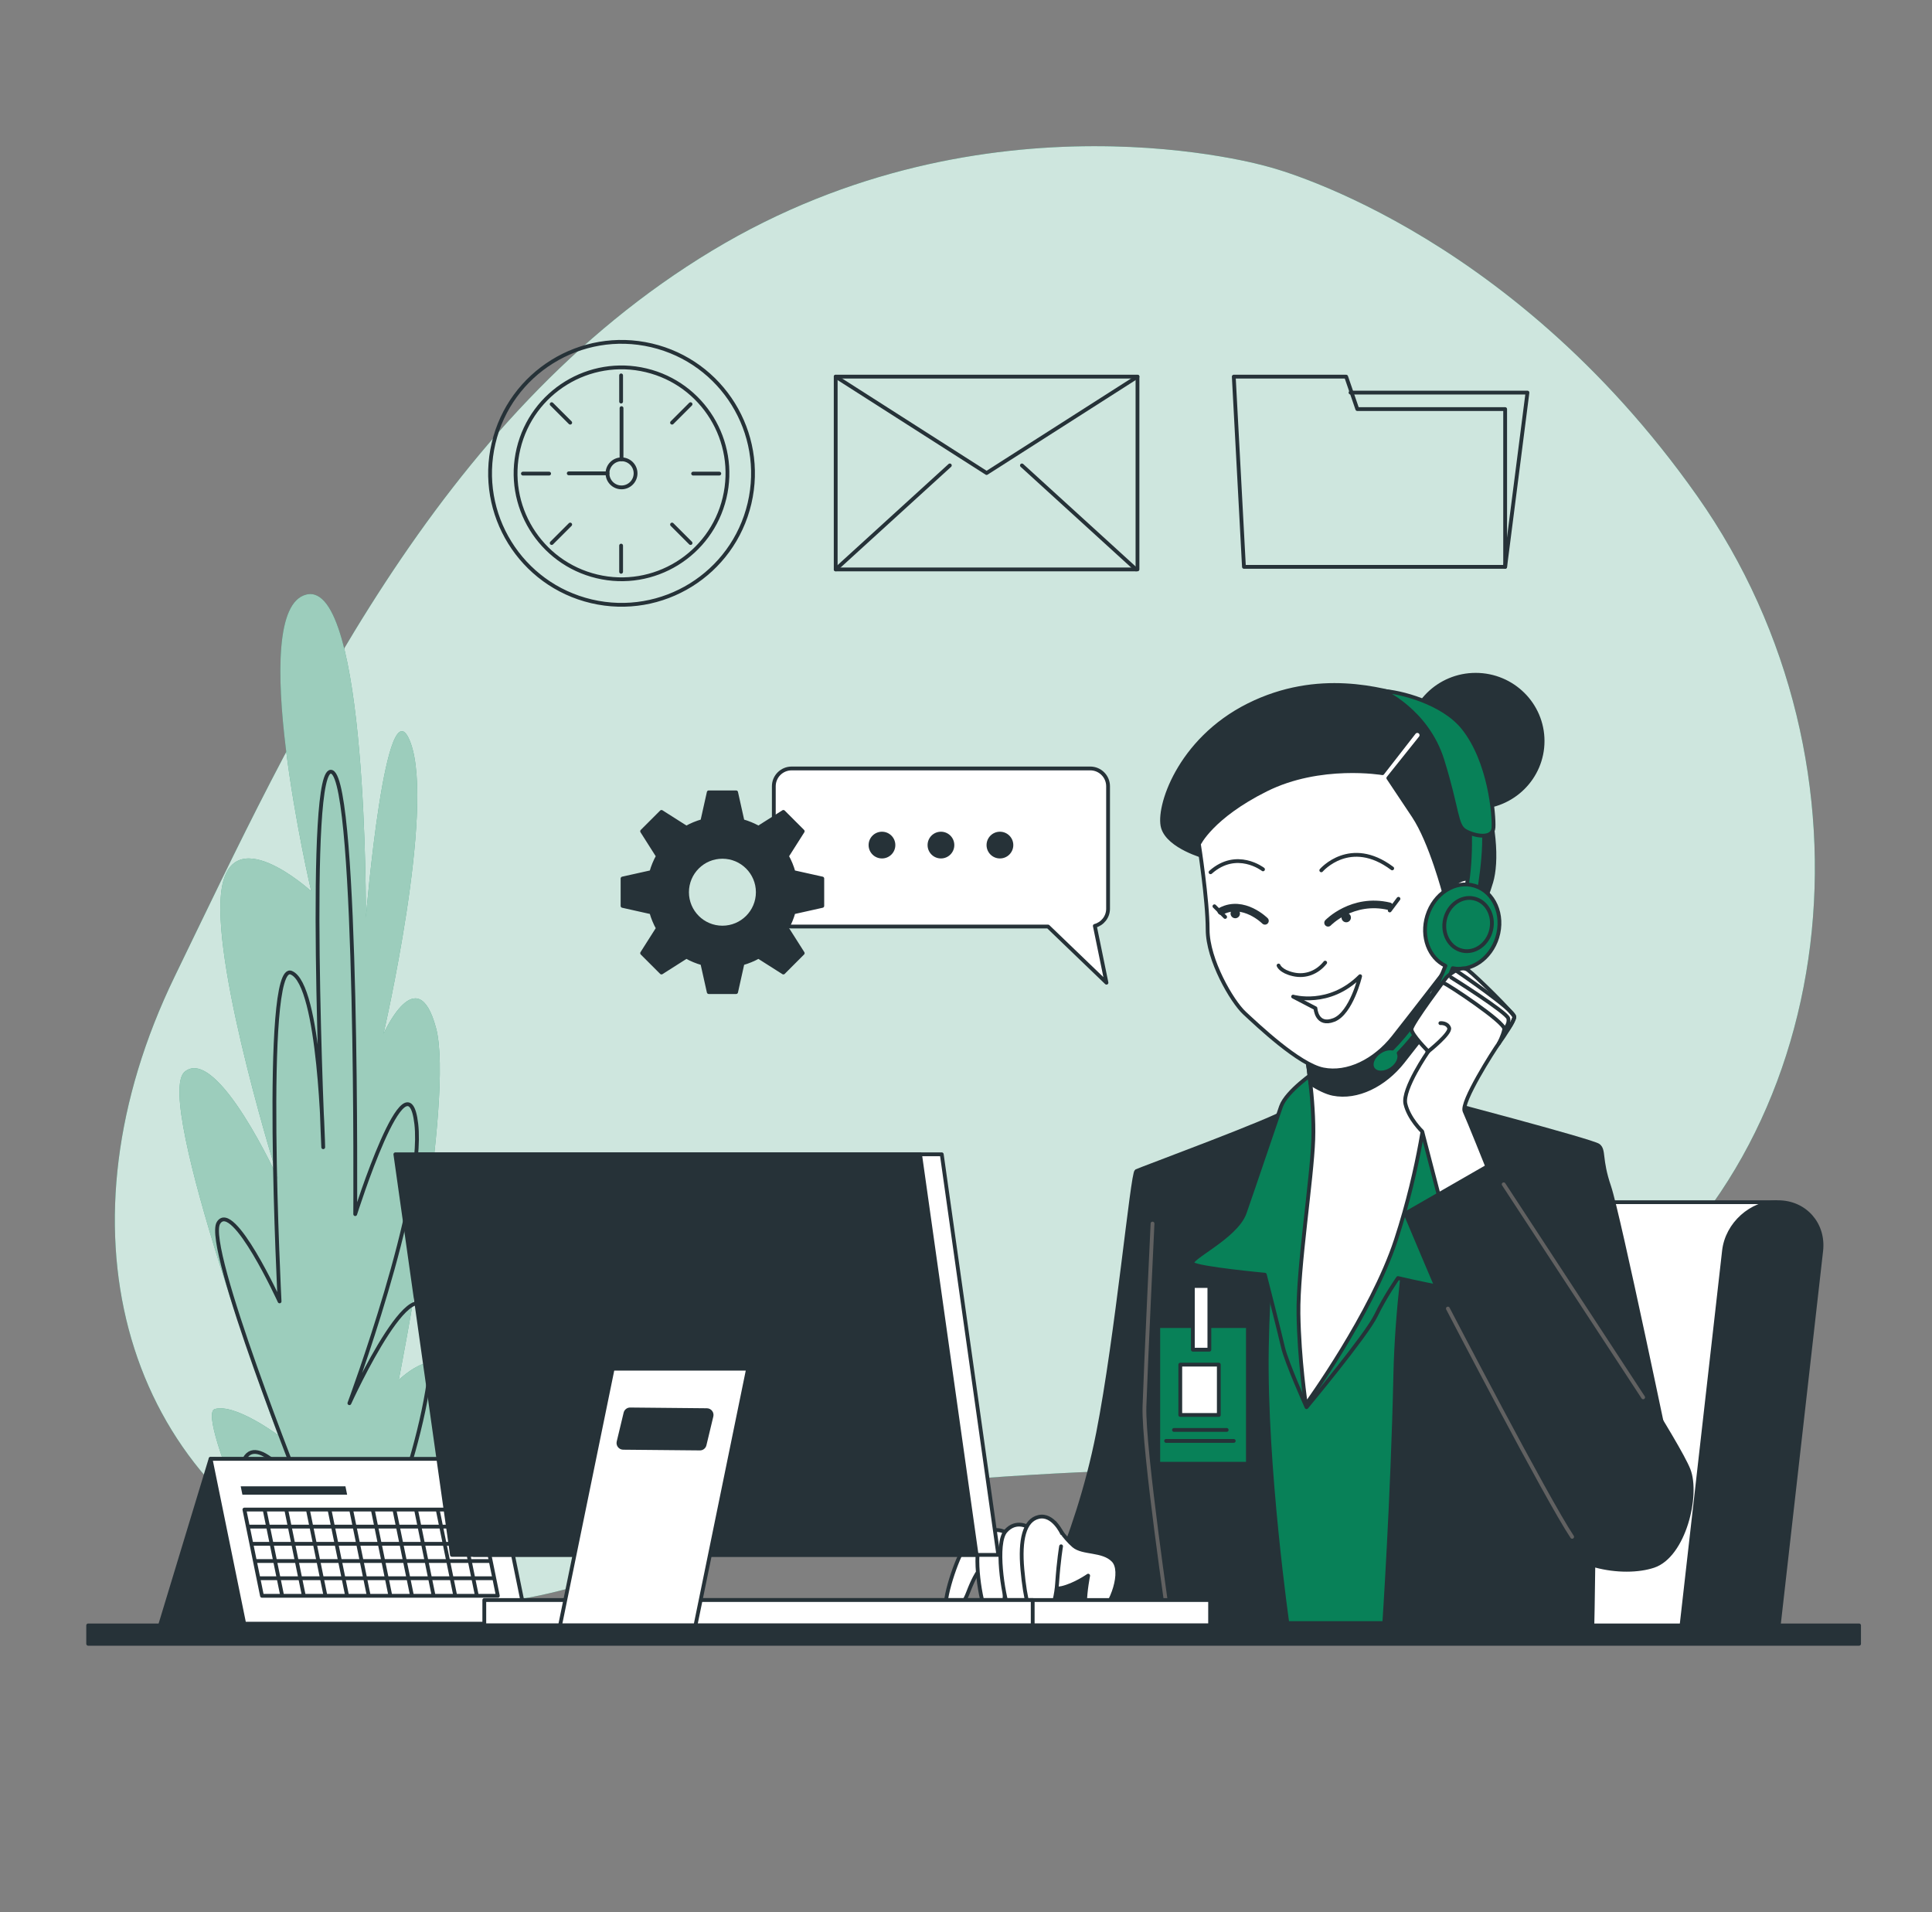 <svg width="97" height="96" viewBox="0 0 97 96" fill="none" xmlns="http://www.w3.org/2000/svg">
<rect x="0" y="0" width="97" height="96" fill="#808080" stroke="none"/>
<path d="M63.631 8.36C63.631 8.36 49.602 4.229 35.749 12.585C21.896 20.94 14.832 36.522 8.771 49.023C2.71 61.524 6.07 73.772 16.569 78.916C27.068 84.06 34.287 75.362 49.07 74.229C63.854 73.096 67.815 74.939 80.133 66.283C92.451 57.628 94.794 38.501 85.212 24.904C75.629 11.307 63.631 8.36 63.631 8.36Z" fill="#088158"/>
<path opacity="0.8" d="M63.631 8.36C63.631 8.36 49.602 4.229 35.749 12.585C21.896 20.94 14.832 36.522 8.771 49.023C2.71 61.524 6.07 73.772 16.569 78.916C27.068 84.06 34.287 75.362 49.07 74.229C63.854 73.096 67.815 74.939 80.133 66.283C92.451 57.628 94.794 38.501 85.212 24.904C75.629 11.307 63.631 8.36 63.631 8.36Z" fill="white"/>
<path d="M14.488 81.109C14.488 81.109 9.757 71.032 10.786 70.74C11.815 70.448 13.968 72.054 13.968 72.054C13.968 72.054 7.644 55.114 9.281 53.799C10.918 52.485 13.975 59.203 13.975 59.203C13.975 59.203 10.711 48.834 11.095 44.891C11.478 40.947 15.625 44.744 15.625 44.744C15.625 44.744 12.304 30.578 15.387 29.848C18.471 29.118 18.369 46.059 18.369 46.059C18.369 46.059 19.381 33.937 20.617 37.296C21.854 40.655 19.256 51.9 19.256 51.9C19.256 51.9 20.95 48.103 21.891 51.608C22.832 55.113 20.02 69.279 20.02 69.279C20.02 69.279 22.411 66.942 22.635 69.863C22.859 72.784 17.683 81.838 17.683 81.838L14.756 82.13L14.488 81.109Z" fill="#088158"/>
<path opacity="0.6" d="M14.488 81.109C14.488 81.109 9.757 71.032 10.786 70.74C11.815 70.448 13.968 72.054 13.968 72.054C13.968 72.054 7.644 55.114 9.281 53.799C10.918 52.485 13.975 59.203 13.975 59.203C13.975 59.203 10.711 48.834 11.095 44.891C11.478 40.947 15.625 44.744 15.625 44.744C15.625 44.744 12.304 30.578 15.387 29.848C18.471 29.118 18.369 46.059 18.369 46.059C18.369 46.059 19.381 33.937 20.617 37.296C21.854 40.655 19.256 51.9 19.256 51.9C19.256 51.9 20.95 48.103 21.891 51.608C22.832 55.113 20.02 69.279 20.02 69.279C20.02 69.279 22.411 66.942 22.635 69.863C22.859 72.784 17.683 81.838 17.683 81.838L14.756 82.13L14.488 81.109Z" fill="white"/>
<path d="M15.497 81.547C15.497 81.547 11.554 74.537 12.285 73.222C13.015 71.908 15.205 74.975 15.205 74.975C15.205 74.975 10.24 62.561 10.97 61.393C11.7 60.225 14.037 65.336 14.037 65.336C14.037 65.336 13.161 48.25 14.621 48.834C16.081 49.418 16.228 57.596 16.228 57.596C16.228 57.596 15.351 38.173 16.666 38.757C17.98 39.341 17.834 60.955 17.834 60.955C17.834 60.955 20.463 52.631 20.901 56.428C21.339 60.225 17.542 70.448 17.542 70.448C17.542 70.448 21.193 62.416 21.631 66.65C22.069 70.886 18.71 78.772 18.71 78.772C18.71 78.772 20.025 75.559 20.025 77.311C20.025 79.064 19.002 81.254 19.002 81.254" stroke="#263238" stroke-width="0.191" stroke-miterlimit="10" stroke-linecap="round" stroke-linejoin="round"/>
<path d="M10.572 73.241L8.057 81.53H14.87L17.462 73.286L10.572 73.241Z" fill="#263238" stroke="#263238" stroke-width="0.191" stroke-miterlimit="10" stroke-linecap="round" stroke-linejoin="round"/>
<path d="M26.459 81.517H12.262L10.572 73.241H24.77L26.459 81.517Z" fill="white" stroke="#263238" stroke-width="0.191" stroke-miterlimit="10" stroke-linecap="round" stroke-linejoin="round"/>
<path d="M24.995 80.117H13.153L12.27 75.787H24.112L24.995 80.117Z" stroke="#263238" stroke-width="0.191" stroke-miterlimit="10" stroke-linecap="round" stroke-linejoin="round"/>
<path d="M13.288 75.803L14.164 80.098" stroke="#263238" stroke-width="0.191" stroke-miterlimit="10" stroke-linecap="round" stroke-linejoin="round"/>
<path d="M14.374 75.803L15.25 80.098" stroke="#263238" stroke-width="0.191" stroke-miterlimit="10" stroke-linecap="round" stroke-linejoin="round"/>
<path d="M15.46 75.803L16.337 80.098" stroke="#263238" stroke-width="0.191" stroke-miterlimit="10" stroke-linecap="round" stroke-linejoin="round"/>
<path d="M16.546 75.803L17.423 80.098" stroke="#263238" stroke-width="0.191" stroke-miterlimit="10" stroke-linecap="round" stroke-linejoin="round"/>
<path d="M17.632 75.803L18.509 80.098" stroke="#263238" stroke-width="0.191" stroke-miterlimit="10" stroke-linecap="round" stroke-linejoin="round"/>
<path d="M18.718 75.803L19.595 80.098" stroke="#263238" stroke-width="0.191" stroke-miterlimit="10" stroke-linecap="round" stroke-linejoin="round"/>
<path d="M19.804 75.803L20.681 80.098" stroke="#263238" stroke-width="0.191" stroke-miterlimit="10" stroke-linecap="round" stroke-linejoin="round"/>
<path d="M20.89 75.803L21.767 80.098" stroke="#263238" stroke-width="0.191" stroke-miterlimit="10" stroke-linecap="round" stroke-linejoin="round"/>
<path d="M21.977 75.803L22.853 80.098" stroke="#263238" stroke-width="0.191" stroke-miterlimit="10" stroke-linecap="round" stroke-linejoin="round"/>
<path d="M23.063 75.803L23.939 80.098" stroke="#263238" stroke-width="0.191" stroke-miterlimit="10" stroke-linecap="round" stroke-linejoin="round"/>
<path d="M12.472 76.643H24.246" stroke="#263238" stroke-width="0.191" stroke-miterlimit="10" stroke-linecap="round" stroke-linejoin="round"/>
<path d="M12.648 77.507H24.422" stroke="#263238" stroke-width="0.191" stroke-miterlimit="10" stroke-linecap="round" stroke-linejoin="round"/>
<path d="M12.824 78.371H24.599" stroke="#263238" stroke-width="0.191" stroke-miterlimit="10" stroke-linecap="round" stroke-linejoin="round"/>
<path d="M13.001 79.235H24.775" stroke="#263238" stroke-width="0.191" stroke-miterlimit="10" stroke-linecap="round" stroke-linejoin="round"/>
<path d="M17.428 75.038H12.17L12.085 74.619H17.343L17.428 75.038Z" fill="#263238"/>
<path d="M89.183 60.356H72.058C70.436 60.356 68.972 61.671 68.789 63.293L66.684 81.864H86.746L89.183 60.356Z" fill="white" stroke="#263238" stroke-width="0.191" stroke-miterlimit="10" stroke-linecap="round" stroke-linejoin="round"/>
<path d="M89.273 60.356C87.926 60.356 86.709 61.448 86.557 62.796L84.396 81.863H89.276L91.437 62.796C91.589 61.449 90.621 60.356 89.273 60.356Z" fill="#263238" stroke="#263238" stroke-width="0.191" stroke-miterlimit="10" stroke-linecap="round" stroke-linejoin="round"/>
<path d="M66.51 54.777C66.51 54.777 65.058 55.892 62.627 56.905C60.196 57.917 59.216 58.221 59.216 58.221L59.892 81.485H77.551C77.551 81.485 75.288 66.899 75.288 62.003C75.288 57.107 75.491 56.162 75.491 56.162L69.684 54.676L66.51 54.777Z" fill="#088158" stroke="#263238" stroke-width="0.191" stroke-miterlimit="10" stroke-linecap="round" stroke-linejoin="round"/>
<path d="M64.585 55.757C64.585 55.757 63.707 61.699 63.605 67.676C63.504 73.652 64.652 81.62 64.652 81.62H58.71H51.72C51.72 81.62 54.012 77.626 55.133 71.935C56.085 67.097 56.852 58.897 57.055 58.795C57.258 58.694 64.112 56.162 64.585 55.757Z" fill="#263238" stroke="#263238" stroke-width="0.191" stroke-miterlimit="10" stroke-linecap="round" stroke-linejoin="round"/>
<path d="M58.71 81.62C58.71 81.62 57.393 72.707 57.46 70.613C57.528 68.52 57.865 61.429 57.865 61.429" stroke="#616161" stroke-width="0.191" stroke-miterlimit="10" stroke-linecap="round" stroke-linejoin="round"/>
<path d="M71.844 55.149C71.844 55.149 70.19 62.746 70.055 68.992C69.92 75.239 69.49 81.654 69.49 81.654H79.948C79.948 81.654 80.083 75.948 79.948 73.989C79.813 72.031 79.813 72.436 79.813 72.436L83.865 73.483C83.865 73.483 81.265 60.956 80.792 59.572C80.319 58.187 80.556 57.748 80.252 57.512C79.948 57.276 71.844 55.149 71.844 55.149Z" fill="#263238" stroke="#263238" stroke-width="0.191" stroke-miterlimit="10" stroke-linecap="round" stroke-linejoin="round"/>
<path d="M52.956 76.456C52.956 76.456 53.44 77.206 53.904 77.603C54.367 78 55.363 77.792 55.891 78.336C56.42 78.881 55.842 80.536 55.173 81.114C54.032 82.101 54.634 79.105 54.634 79.105C54.634 79.105 53.961 79.576 53.312 79.725C52.664 79.875 50.992 79.366 50.433 79.342C49.874 79.318 49.102 79.211 48.798 78.589C48.495 77.966 50.349 77.216 51.171 76.918C51.992 76.619 52.956 76.456 52.956 76.456Z" fill="white" stroke="#263238" stroke-width="0.191" stroke-miterlimit="10" stroke-linecap="round" stroke-linejoin="round"/>
<path d="M49.418 77.334C49.418 77.334 48.833 77.156 48.442 77.658C48.052 78.16 47.288 80.431 47.52 80.867C47.753 81.303 48.323 80.691 48.597 79.971C48.871 79.25 49.063 78.98 49.063 78.98C49.063 78.98 49.365 79.127 49.576 78.734C49.787 78.342 50.004 77.75 49.418 77.334Z" fill="white" stroke="#263238" stroke-width="0.191" stroke-miterlimit="10" stroke-linecap="round" stroke-linejoin="round"/>
<path d="M50.501 76.939C50.501 76.939 49.881 76.558 49.345 77.135C48.808 77.712 49.177 80.117 49.46 80.854C49.744 81.591 50.283 81.499 50.364 81.037C50.444 80.575 50.536 78.316 50.565 77.788C50.594 77.259 50.501 76.939 50.501 76.939Z" fill="white" stroke="#263238" stroke-width="0.191" stroke-miterlimit="10" stroke-linecap="round" stroke-linejoin="round"/>
<path d="M51.646 76.678C51.646 76.678 51.021 76.269 50.49 76.874C49.958 77.48 50.351 80.03 50.643 80.813C50.934 81.596 51.474 81.504 51.549 81.016C51.625 80.527 51.695 78.137 51.719 77.578C51.743 77.019 51.646 76.678 51.646 76.678Z" fill="white" stroke="#263238" stroke-width="0.191" stroke-miterlimit="10" stroke-linecap="round" stroke-linejoin="round"/>
<path d="M53.324 76.988C53.324 76.988 52.877 75.994 52.152 76.156C51.426 76.319 51.198 77.309 51.331 78.793C51.464 80.277 51.743 81.458 52.148 81.508C52.553 81.559 52.994 80.651 53.074 79.488C53.154 78.325 53.274 77.631 53.274 77.631" fill="white"/>
<path d="M53.324 76.988C53.324 76.988 52.877 75.994 52.152 76.156C51.426 76.319 51.198 77.309 51.331 78.793C51.464 80.277 51.743 81.458 52.148 81.508C52.553 81.559 52.994 80.651 53.074 79.488C53.154 78.325 53.274 77.631 53.274 77.631" stroke="#263238" stroke-width="0.191" stroke-miterlimit="10" stroke-linecap="round" stroke-linejoin="round"/>
<path d="M62.654 66.576H58.153V73.486H62.654V66.576Z" fill="#088158" stroke="#263238" stroke-width="0.191" stroke-miterlimit="10" stroke-linecap="round" stroke-linejoin="round"/>
<path d="M60.719 64.563H59.89V67.761H60.719V64.563Z" fill="white" stroke="#263238" stroke-width="0.191" stroke-miterlimit="10" stroke-linecap="round" stroke-linejoin="round"/>
<path d="M61.193 68.511H59.258V71.038H61.193V68.511Z" fill="white" stroke="#263238" stroke-width="0.191" stroke-miterlimit="10" stroke-linecap="round" stroke-linejoin="round"/>
<path d="M58.942 71.789H61.588" stroke="#263238" stroke-width="0.191" stroke-miterlimit="10" stroke-linecap="round" stroke-linejoin="round"/>
<path d="M58.547 72.341H61.943" stroke="#263238" stroke-width="0.191" stroke-miterlimit="10" stroke-linecap="round" stroke-linejoin="round"/>
<path d="M66.037 53.798C66.037 53.798 64.585 54.778 64.315 55.554C64.044 56.331 62.93 59.639 62.491 60.889C62.052 62.138 59.554 63.219 59.891 63.455C60.229 63.691 63.504 63.995 63.504 63.995C63.504 63.995 64.247 66.899 64.416 67.642C64.585 68.384 65.597 70.647 65.597 70.647C65.597 70.647 68.603 67.034 69.075 66.055C69.548 65.075 70.189 64.164 70.189 64.164C70.189 64.164 71.473 64.468 72.283 64.603C73.093 64.738 75.322 64.94 75.221 64.569C75.119 64.197 74.005 62.577 73.566 60.99C73.127 59.403 73.397 55.925 72.857 54.575C72.317 53.224 71.135 53.021 70.73 52.92C70.325 52.819 66.644 53.224 66.037 53.798Z" fill="#088158" stroke="#263238" stroke-width="0.191" stroke-miterlimit="10" stroke-linecap="round" stroke-linejoin="round"/>
<path d="M65.564 52.752C65.564 52.752 66.003 55.217 65.935 57.209C65.868 59.201 65.159 63.658 65.192 65.954C65.226 68.25 65.564 70.512 65.564 70.512C65.564 70.512 68.873 65.954 70.088 62.24C71.304 58.525 71.641 55.352 71.641 55.115C71.641 54.879 71.709 49.375 71.709 49.375C71.709 49.375 68.198 53.056 65.564 52.752Z" fill="white" stroke="#263238" stroke-width="0.191" stroke-miterlimit="10" stroke-linecap="round" stroke-linejoin="round"/>
<path d="M71.681 51.711C71.695 50.475 71.709 49.376 71.709 49.376C71.709 49.376 68.198 53.056 65.564 52.752C65.564 52.752 65.687 53.446 65.793 54.395C66.203 54.653 66.595 54.848 66.923 54.914C68.142 55.158 69.508 54.475 70.434 53.304C70.776 52.873 71.235 52.284 71.681 51.711Z" fill="#263238" stroke="#263238" stroke-width="0.191" stroke-miterlimit="10" stroke-linecap="round" stroke-linejoin="round"/>
<path d="M74.09 40.529C75.945 40.529 77.449 39.04 77.449 37.203C77.449 35.366 75.945 33.877 74.09 33.877C72.234 33.877 70.73 35.366 70.73 37.203C70.73 39.04 72.234 40.529 74.09 40.529Z" fill="#263238" stroke="#263238" stroke-width="0.191" stroke-miterlimit="10" stroke-linecap="round" stroke-linejoin="round"/>
<path d="M60.486 43.012C60.486 43.012 58.681 42.524 58.389 41.549C58.096 40.574 59.169 37.16 62.68 35.404C66.192 33.649 69.41 34.624 70.824 35.014C72.238 35.404 73.263 36.136 74.189 38.72C75.116 41.305 75.164 43.304 74.872 44.28C74.579 45.255 74.238 45.986 74.238 45.986C74.238 45.986 72.433 46.181 71.946 45.45C71.458 44.719 71.653 41.061 69.556 40.184C67.459 39.306 63.461 39.793 62.485 40.671C61.51 41.549 60.486 43.012 60.486 43.012Z" fill="#263238" stroke="#263238" stroke-width="0.191" stroke-miterlimit="10" stroke-linecap="round" stroke-linejoin="round"/>
<path d="M60.193 42.378C60.193 42.378 60.632 45.158 60.632 46.669C60.632 48.181 61.851 50.278 62.485 50.863C63.119 51.449 65.216 53.448 66.435 53.692C67.654 53.935 69.02 53.253 69.947 52.082C70.873 50.912 72.677 48.571 72.677 48.571C72.677 48.571 74.043 48.766 74.531 47.352C75.018 45.938 74.774 44.329 73.945 44.133C73.116 43.938 72.531 44.914 72.531 44.914C72.531 44.914 71.849 42.281 70.971 40.964C70.093 39.647 69.703 39.062 69.703 39.062L71.321 37.039C71.396 36.946 71.377 36.809 71.28 36.74C71.189 36.675 71.063 36.693 70.995 36.781L69.41 38.818C69.41 38.818 66.289 38.282 63.559 39.647C60.827 41.013 60.193 42.378 60.193 42.378Z" fill="white" stroke="#263238" stroke-width="0.191" stroke-miterlimit="10" stroke-linecap="round" stroke-linejoin="round"/>
<path d="M70.213 45.124L69.774 45.709" stroke="#263238" stroke-width="0.191" stroke-miterlimit="10" stroke-linecap="round" stroke-linejoin="round"/>
<path d="M64.192 48.474C64.192 48.474 64.29 48.766 64.924 48.913C65.558 49.059 66.143 48.815 66.533 48.328" stroke="#263238" stroke-width="0.191" stroke-miterlimit="10" stroke-linecap="round" stroke-linejoin="round"/>
<path d="M64.923 50.034C64.923 50.034 66.728 50.571 68.288 49.01C68.288 49.01 67.849 50.863 66.972 51.205C66.094 51.546 66.045 50.619 66.045 50.619L64.923 50.034Z" stroke="#263238" stroke-width="0.191" stroke-miterlimit="10" stroke-linecap="round" stroke-linejoin="round"/>
<path d="M66.679 46.328C66.679 46.328 67.898 45.06 69.751 45.499" stroke="#263238" stroke-width="0.382" stroke-miterlimit="10" stroke-linecap="round" stroke-linejoin="round"/>
<path d="M63.509 46.23C63.509 46.23 62.436 45.158 61.315 45.743" stroke="#263238" stroke-width="0.382" stroke-miterlimit="10" stroke-linecap="round" stroke-linejoin="round"/>
<path d="M60.973 45.499L61.51 46.035" stroke="#263238" stroke-width="0.191" stroke-miterlimit="10" stroke-linecap="round" stroke-linejoin="round"/>
<path d="M66.338 43.695C66.338 43.695 67.783 42.01 69.898 43.597" stroke="#263238" stroke-width="0.191" stroke-miterlimit="10" stroke-linecap="round" stroke-linejoin="round"/>
<path d="M63.412 43.646C63.412 43.646 62.095 42.622 60.778 43.792" stroke="#263238" stroke-width="0.191" stroke-miterlimit="10" stroke-linecap="round" stroke-linejoin="round"/>
<path d="M67.826 46.066C67.826 46.197 67.721 46.303 67.59 46.303C67.46 46.303 67.354 46.197 67.354 46.066C67.354 45.936 67.46 45.83 67.59 45.83C67.721 45.83 67.826 45.936 67.826 46.066Z" fill="#263238"/>
<path d="M62.255 45.864C62.255 45.994 62.15 46.1 62.019 46.1C61.889 46.1 61.783 45.994 61.783 45.864C61.783 45.733 61.889 45.627 62.019 45.627C62.15 45.627 62.255 45.733 62.255 45.864Z" fill="#263238"/>
<path d="M73.775 41.107C73.775 41.107 73.944 43.302 73.538 44.956L74.18 45.159C74.18 45.159 74.687 42.626 74.45 41.208L73.775 41.107Z" fill="#088158" stroke="#263238" stroke-width="0.191" stroke-miterlimit="10" stroke-linecap="round" stroke-linejoin="round"/>
<path d="M69.413 34.688C69.413 34.688 71.642 35.667 72.418 38.165C73.195 40.664 73.094 41.441 73.566 41.711C74.039 41.981 74.951 42.15 74.984 41.542C75.018 40.934 74.806 38.224 73.465 36.545C72.442 35.264 70.257 34.721 69.413 34.688Z" fill="#088158" stroke="#263238" stroke-width="0.191" stroke-miterlimit="10" stroke-linecap="round" stroke-linejoin="round"/>
<path d="M74.042 44.472C73.071 44.174 72.002 44.851 71.655 45.983C71.335 47.028 71.743 48.094 72.571 48.487C72.25 49.314 71.445 51.068 69.907 52.645C69.719 52.612 69.485 52.665 69.274 52.807C68.925 53.041 68.773 53.424 68.934 53.664C69.095 53.904 69.508 53.91 69.857 53.676C70.181 53.458 70.332 53.111 70.222 52.871C71.804 51.235 72.614 49.454 72.936 48.608C73.866 48.798 74.845 48.135 75.174 47.061C75.521 45.929 75.014 44.77 74.042 44.472Z" fill="#088158" stroke="#263238" stroke-width="0.191" stroke-miterlimit="10" stroke-linecap="round" stroke-linejoin="round"/>
<path d="M74.868 46.68C74.704 47.403 74.052 47.872 73.412 47.727C72.772 47.582 72.386 46.878 72.55 46.154C72.715 45.431 73.366 44.962 74.006 45.108C74.646 45.252 75.031 45.956 74.868 46.68Z" fill="#088158" stroke="#263238" stroke-width="0.191" stroke-miterlimit="10" stroke-linecap="round" stroke-linejoin="round"/>
<path d="M74.681 58.593C74.681 58.593 73.735 56.229 73.533 55.79C73.33 55.352 74.984 52.752 75.255 52.38C75.525 52.009 76.031 51.232 76.031 51.063C76.031 50.895 74.107 49.004 73.702 48.7C73.296 48.396 72.621 49.071 72.621 49.071C72.621 49.071 70.865 51.401 70.865 51.671C70.865 51.941 71.709 52.786 71.709 52.786C71.709 52.786 70.392 54.676 70.561 55.419C70.73 56.162 71.405 56.804 71.405 56.804L72.351 60.45L74.681 58.593Z" fill="white" stroke="#263238" stroke-width="0.191" stroke-miterlimit="10" stroke-linecap="round" stroke-linejoin="round"/>
<path d="M71.71 52.785C71.71 52.785 72.857 51.874 72.756 51.604C72.655 51.334 72.317 51.367 72.317 51.367" stroke="#263238" stroke-width="0.191" stroke-miterlimit="10" stroke-linecap="round" stroke-linejoin="round"/>
<path d="M72.52 49.375C72.621 49.375 75.592 51.333 75.525 51.671C75.457 52.009 75.255 52.38 75.255 52.38" stroke="#263238" stroke-width="0.191" stroke-miterlimit="10" stroke-linecap="round" stroke-linejoin="round"/>
<path d="M72.857 49.071C72.857 49.071 75.66 50.827 75.727 51.131C75.795 51.435 75.525 51.671 75.525 51.671" stroke="#263238" stroke-width="0.191" stroke-miterlimit="10" stroke-linecap="round" stroke-linejoin="round"/>
<path d="M73.161 48.767C73.161 48.767 76.099 50.76 76.031 51.063C75.964 51.367 75.66 51.739 75.66 51.739" stroke="#263238" stroke-width="0.191" stroke-miterlimit="10" stroke-linecap="round" stroke-linejoin="round"/>
<path d="M75.086 58.323L70.562 60.923C70.562 60.923 76.437 74.901 77.517 76.792C78.597 78.683 81.501 79.122 83.021 78.615C84.54 78.109 85.283 75.07 84.777 73.787C84.27 72.504 80.624 66.899 78.868 64.097C77.112 61.294 75.086 58.323 75.086 58.323Z" fill="#263238" stroke="#263238" stroke-width="0.191" stroke-miterlimit="10" stroke-linecap="round" stroke-linejoin="round"/>
<path d="M72.694 65.696C72.694 65.696 77.659 75.246 78.933 77.156" stroke="#616161" stroke-width="0.191" stroke-miterlimit="10" stroke-linecap="round" stroke-linejoin="round"/>
<path d="M75.495 59.457L82.498 70.153" stroke="#616161" stroke-width="0.191" stroke-miterlimit="10" stroke-linecap="round" stroke-linejoin="round"/>
<path d="M55.633 45.623V39.474C55.633 38.98 55.233 38.58 54.739 38.58H39.745C39.252 38.58 38.851 38.98 38.851 39.474V45.623C38.851 46.117 39.252 46.517 39.745 46.517H52.621L55.553 49.337L54.968 46.484C55.35 46.382 55.633 46.037 55.633 45.623Z" fill="white" stroke="#263238" stroke-width="0.191" stroke-miterlimit="10" stroke-linecap="round" stroke-linejoin="round"/>
<path d="M44.281 43.098C44.652 43.098 44.952 42.798 44.952 42.427C44.952 42.056 44.652 41.756 44.281 41.756C43.91 41.756 43.61 42.056 43.61 42.427C43.61 42.798 43.91 43.098 44.281 43.098Z" fill="#263238"/>
<path d="M47.242 43.098C47.613 43.098 47.913 42.798 47.913 42.427C47.913 42.056 47.613 41.756 47.242 41.756C46.871 41.756 46.571 42.056 46.571 42.427C46.571 42.798 46.871 43.098 47.242 43.098Z" fill="#263238"/>
<path d="M50.203 43.098C50.574 43.098 50.875 42.798 50.875 42.427C50.875 42.056 50.574 41.756 50.203 41.756C49.833 41.756 49.532 42.056 49.532 42.427C49.532 42.798 49.833 43.098 50.203 43.098Z" fill="#263238"/>
<path d="M41.285 45.48V44.106L39.839 43.784C39.76 43.502 39.649 43.233 39.509 42.982L40.302 41.733L39.331 40.762L38.081 41.555C37.831 41.415 37.562 41.304 37.28 41.224L36.958 39.779H35.584L35.261 41.224C34.979 41.304 34.71 41.415 34.46 41.555L33.211 40.762L32.239 41.733L33.032 42.982C32.892 43.233 32.781 43.502 32.702 43.784L31.256 44.106V45.48L32.702 45.803C32.781 46.085 32.892 46.353 33.032 46.604L32.239 47.853L33.211 48.825L34.46 48.031C34.71 48.172 34.979 48.282 35.261 48.362L35.584 49.808H36.958L37.28 48.362C37.562 48.282 37.831 48.172 38.081 48.031L39.331 48.825L40.302 47.853L39.509 46.604C39.649 46.353 39.76 46.085 39.839 45.803L41.285 45.48ZM36.27 46.57C35.289 46.57 34.494 45.775 34.494 44.793C34.494 43.812 35.289 43.016 36.27 43.016C37.252 43.016 38.047 43.812 38.047 44.793C38.047 45.775 37.252 46.57 36.27 46.57Z" fill="#263238" stroke="#263238" stroke-width="0.191" stroke-miterlimit="10" stroke-linecap="round" stroke-linejoin="round"/>
<path d="M29.166 81.603H60.756V80.328H29.166V81.603Z" fill="white" stroke="#263238" stroke-width="0.191" stroke-miterlimit="10" stroke-linecap="round" stroke-linejoin="round"/>
<path d="M24.315 81.603H51.849V80.328H24.315V81.603Z" fill="white" stroke="#263238" stroke-width="0.191" stroke-miterlimit="10" stroke-linecap="round" stroke-linejoin="round"/>
<path d="M23.78 78.062H50.123L47.283 57.951H20.94L23.78 78.062Z" fill="white" stroke="#263238" stroke-width="0.191" stroke-miterlimit="10" stroke-linecap="round" stroke-linejoin="round"/>
<path d="M22.69 78.062H49.033L46.193 57.951H19.85L22.69 78.062Z" fill="#263238" stroke="#263238" stroke-width="0.191" stroke-miterlimit="10" stroke-linecap="round" stroke-linejoin="round"/>
<path d="M30.761 68.715L28.119 81.603H34.917L37.559 68.715H30.761ZM35.374 72.539C35.348 72.647 35.25 72.724 35.139 72.722L31.288 72.686C31.134 72.684 31.021 72.54 31.057 72.39L31.404 70.943C31.43 70.835 31.528 70.758 31.64 70.76L35.49 70.797C35.644 70.798 35.757 70.943 35.721 71.092L35.374 72.539Z" fill="white" stroke="#263238" stroke-width="0.191" stroke-miterlimit="10" stroke-linecap="round" stroke-linejoin="round"/>
<path d="M4.427 82.527L93.338 82.527V81.603L4.427 81.603V82.527Z" fill="#263238" stroke="#263238" stroke-width="0.191" stroke-miterlimit="10" stroke-linecap="round" stroke-linejoin="round"/>
<path d="M68.146 20.538L67.586 18.909H61.944L62.455 28.459H75.569V20.538H68.146Z" stroke="#263238" stroke-width="0.191" stroke-miterlimit="10" stroke-linecap="round" stroke-linejoin="round"/>
<path d="M75.569 28.459L76.689 19.71H67.806" stroke="#263238" stroke-width="0.191" stroke-miterlimit="10" stroke-linecap="round" stroke-linejoin="round"/>
<path d="M37.631 25.271C38.463 21.723 36.262 18.171 32.713 17.338C29.165 16.506 25.613 18.708 24.78 22.256C23.948 25.805 26.15 29.357 29.698 30.189C33.247 31.021 36.798 28.82 37.631 25.271Z" stroke="#263238" stroke-width="0.191" stroke-miterlimit="10" stroke-linecap="round" stroke-linejoin="round"/>
<path d="M36.377 25C37.059 22.143 35.297 19.274 32.441 18.591C29.584 17.908 26.715 19.671 26.032 22.527C25.349 25.384 27.111 28.253 29.968 28.936C32.824 29.619 35.694 27.857 36.377 25Z" stroke="#263238" stroke-width="0.191" stroke-miterlimit="10" stroke-linecap="round" stroke-linejoin="round"/>
<path d="M31.91 23.764C31.91 24.154 31.594 24.469 31.205 24.469C30.815 24.469 30.5 24.154 30.5 23.764C30.5 23.375 30.815 23.06 31.205 23.06C31.594 23.06 31.91 23.375 31.91 23.764Z" stroke="#263238" stroke-width="0.191" stroke-miterlimit="10" stroke-linecap="round" stroke-linejoin="round"/>
<path d="M31.184 18.846V20.161" stroke="#263238" stroke-width="0.191" stroke-miterlimit="10" stroke-linecap="round" stroke-linejoin="round"/>
<path d="M31.184 27.392V28.707" stroke="#263238" stroke-width="0.191" stroke-miterlimit="10" stroke-linecap="round" stroke-linejoin="round"/>
<path d="M27.698 20.291L28.628 21.22" stroke="#263238" stroke-width="0.191" stroke-miterlimit="10" stroke-linecap="round" stroke-linejoin="round"/>
<path d="M33.741 26.334L34.67 27.263" stroke="#263238" stroke-width="0.191" stroke-miterlimit="10" stroke-linecap="round" stroke-linejoin="round"/>
<path d="M26.254 23.777H27.569" stroke="#263238" stroke-width="0.191" stroke-miterlimit="10" stroke-linecap="round" stroke-linejoin="round"/>
<path d="M34.8 23.777H36.114" stroke="#263238" stroke-width="0.191" stroke-miterlimit="10" stroke-linecap="round" stroke-linejoin="round"/>
<path d="M27.698 27.263L28.628 26.334" stroke="#263238" stroke-width="0.191" stroke-miterlimit="10" stroke-linecap="round" stroke-linejoin="round"/>
<path d="M33.741 21.22L34.67 20.291" stroke="#263238" stroke-width="0.191" stroke-miterlimit="10" stroke-linecap="round" stroke-linejoin="round"/>
<path d="M30.5 23.764H28.555" stroke="#263238" stroke-width="0.191" stroke-miterlimit="10" stroke-linecap="round" stroke-linejoin="round"/>
<path d="M31.205 23.06V20.49" stroke="#263238" stroke-width="0.191" stroke-miterlimit="10" stroke-linecap="round" stroke-linejoin="round"/>
<path d="M57.11 18.909H41.958V28.587H57.11V18.909Z" stroke="#263238" stroke-width="0.191" stroke-miterlimit="10" stroke-linecap="round" stroke-linejoin="round"/>
<path d="M41.958 18.909L49.534 23.748L57.11 18.909" stroke="#263238" stroke-width="0.191" stroke-miterlimit="10" stroke-linecap="round" stroke-linejoin="round"/>
<path d="M41.958 28.587L47.688 23.366" stroke="#263238" stroke-width="0.191" stroke-miterlimit="10" stroke-linecap="round" stroke-linejoin="round"/>
<path d="M57.038 28.587L51.308 23.366" stroke="#263238" stroke-width="0.191" stroke-miterlimit="10" stroke-linecap="round" stroke-linejoin="round"/>
</svg>
